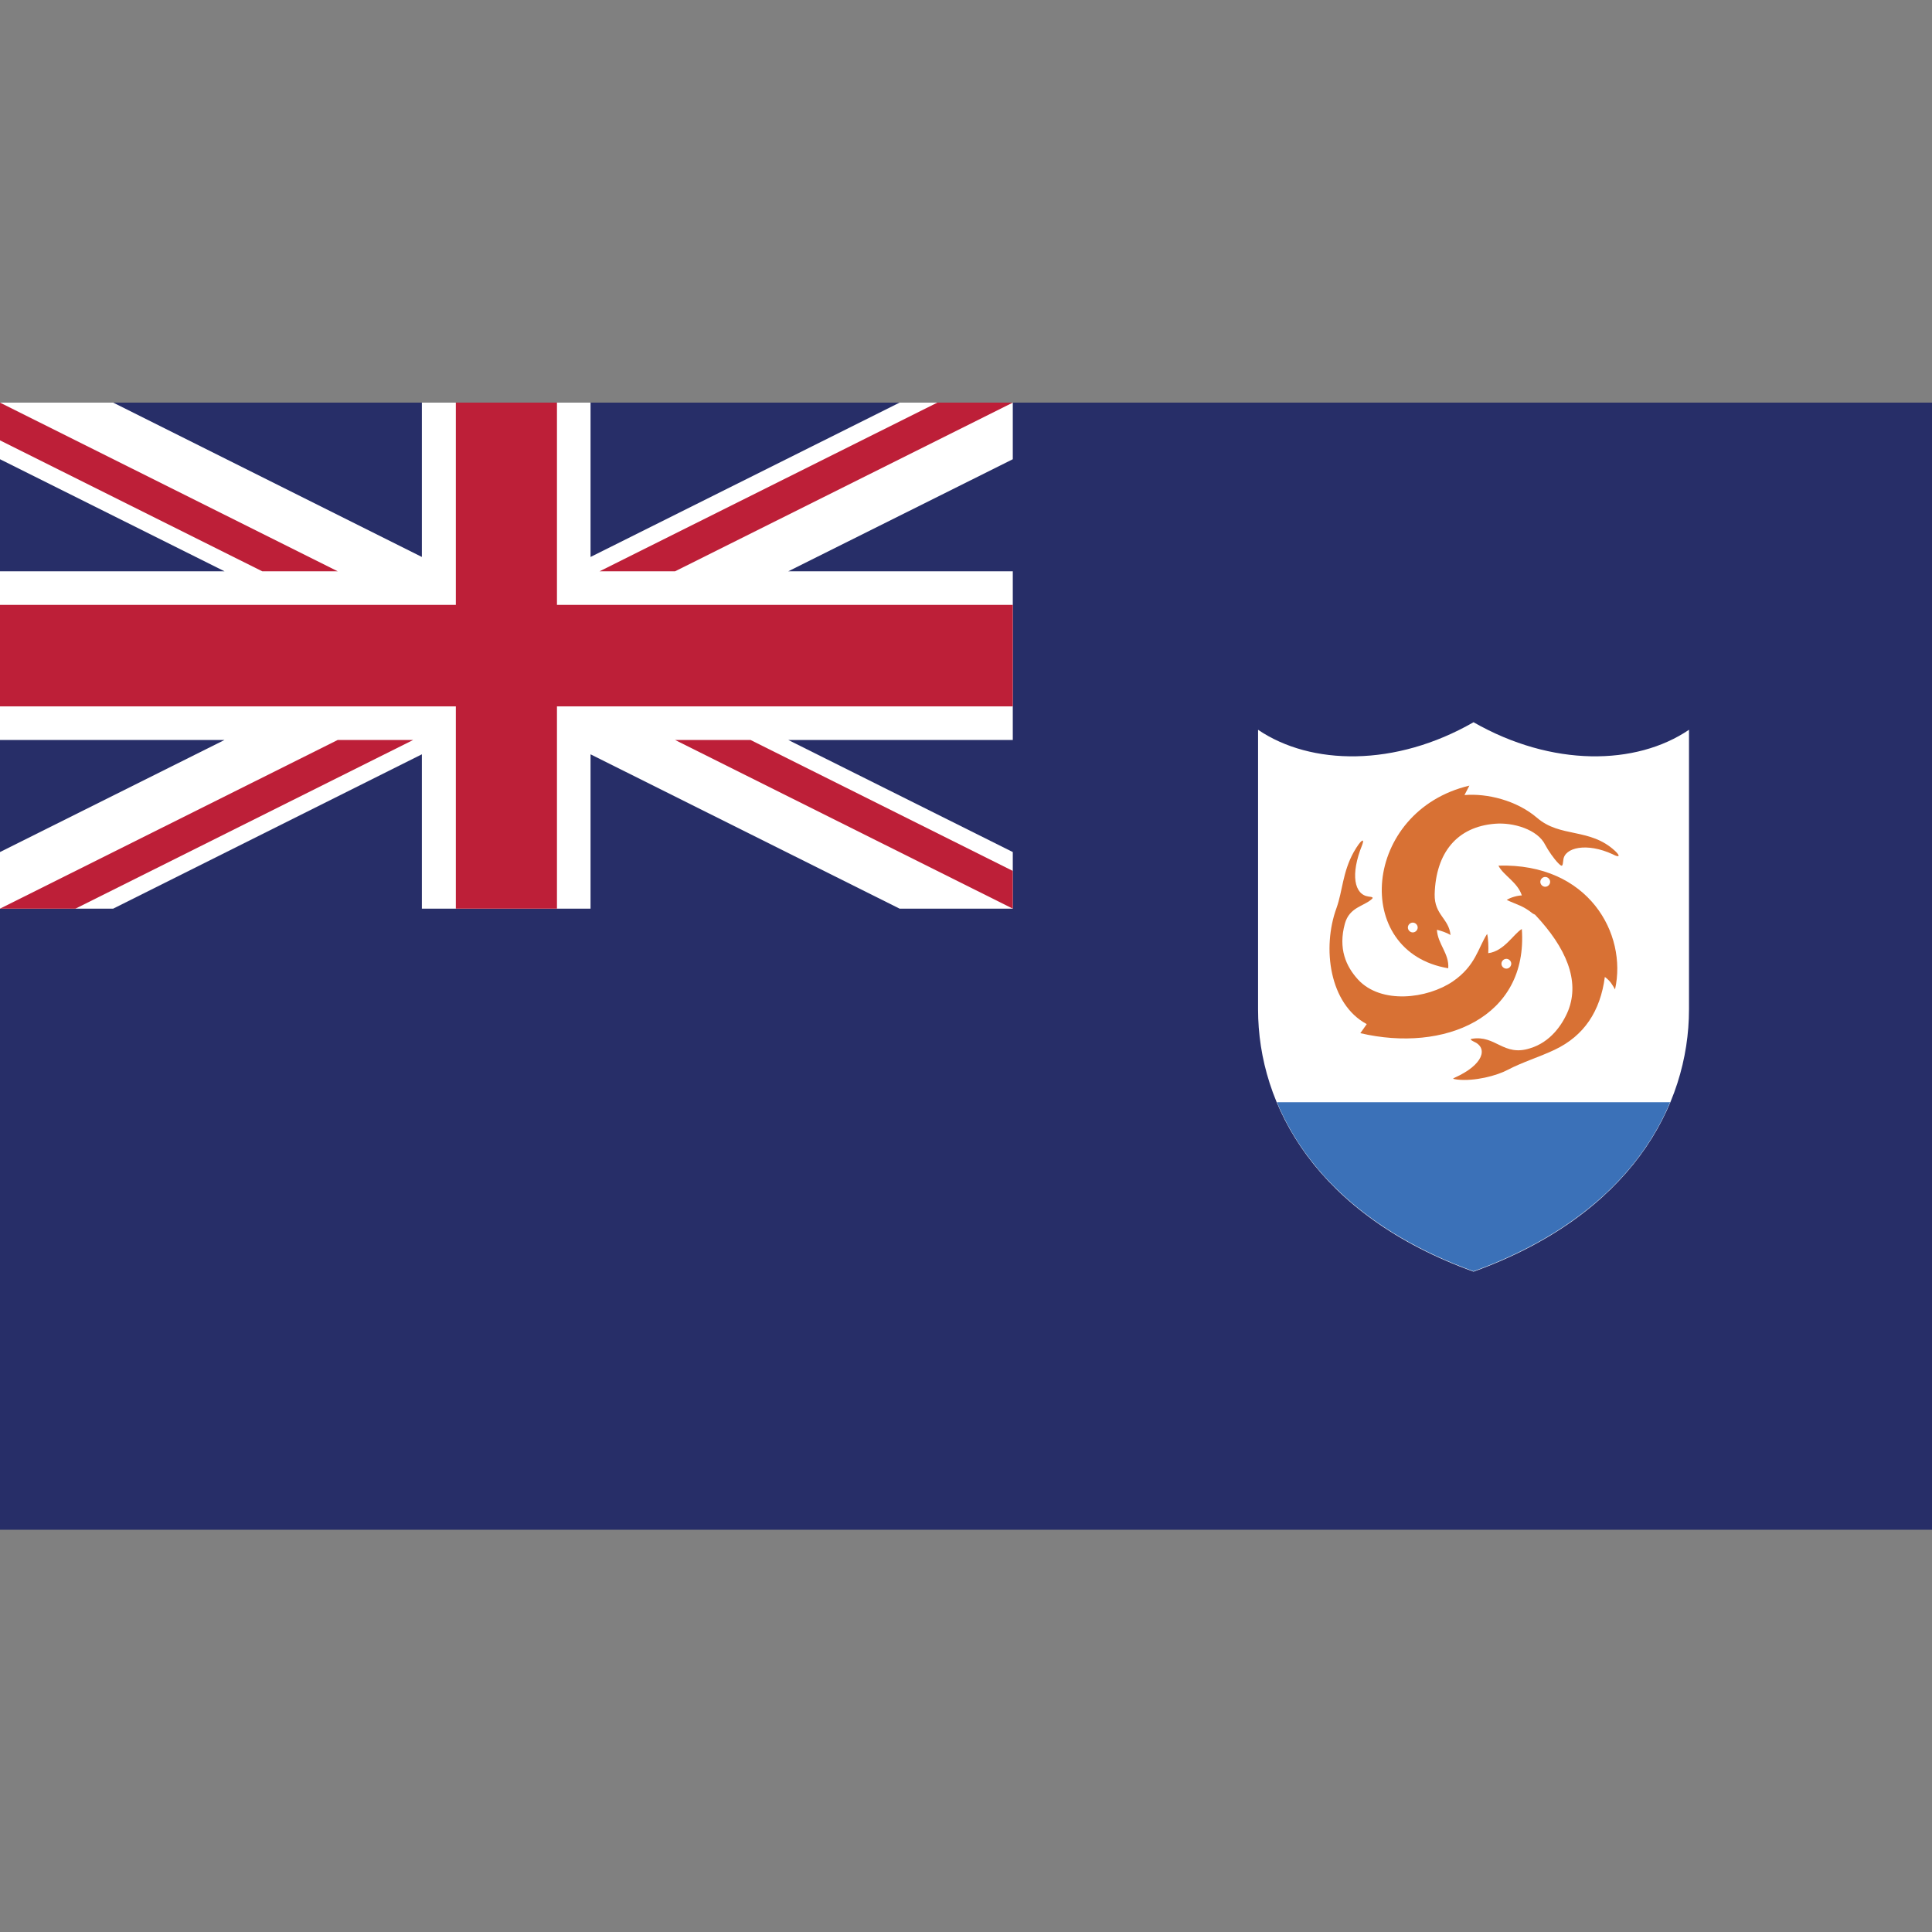 <?xml version="1.0" ?>
<svg id="Layer_1" style="enable-background:new 0 0 512 512;" version="1.1" viewBox="0 0 512 512" xml:space="preserve"
     xmlns="http://www.w3.org/2000/svg"><rect x="0" y="0" width="512" height="512" fill="#808080" stroke="none"/><style type="text/css">
	.st0 {
    fill: #272E68;
  }

  .st1 {
    fill: #FFFFFF;
  }

  .st2 {
    fill: #BD1F38;
  }

  .st3 {
    fill: #3B71B8;
  }

  .st4 {
    fill: #D87134;
  }
</style>
  <g id="XMLID_1_"><rect class="st0" height="298.7" id="XMLID_17_" width="512" y="106.7"/>
    <polygon class="st1" id="XMLID_16_"
             points="238.4,106.7 156.5,147.6 156.5,106.7 111.8,106.7 111.8,147.6 30,106.7 0,106.7    0,121.7 59.5,151.4 0,151.4 0,196.1 59.5,196.1 0,225.8 0,240.8 30,240.8 111.8,199.9 111.8,240.8 156.5,240.8 156.5,199.9    238.4,240.8 268.4,240.8 268.4,225.8 208.9,196.1 268.4,196.1 268.4,151.4 208.9,151.4 268.4,121.7 268.4,106.7  "/>
    <polygon class="st2" id="XMLID_15_" points="268.4,106.7 248.4,106.7 158.9,151.4 178.9,151.4  "/>
    <polygon class="st2" id="XMLID_14_" points="0,106.7 0,116.7 69.5,151.4 89.5,151.4  "/>
    <polygon class="st2" id="XMLID_13_" points="89.5,196.1 0,240.8 20,240.8 109.5,196.1  "/>
    <polygon class="st2" id="XMLID_12_" points="178.9,196.1 268.4,240.8 268.4,230.8 198.9,196.1  "/>
    <polygon class="st2" id="XMLID_11_"
             points="120.8,106.7 120.8,160.3 0,160.3 0,187.2 120.8,187.2 120.8,240.8 147.6,240.8    147.6,187.2 268.4,187.2 268.4,160.3 147.6,160.3 147.6,106.7  "/>
    <path class="st1"
          d="M390.5,191.4c-20.7,11.9-43.1,11.5-57.1,2v74.1c0,25.7,15.6,54.5,57.1,69.5   c41.5-15,57.1-43.8,57.1-69.5v-74.1C433.6,202.9,411.3,203.3,390.5,191.4"
          id="XMLID_10_"/>
    <path class="st3" d="M338.4,292.1c7.4,17.8,23.7,34.5,52.1,44.8c28.4-10.3,44.7-27,52.1-44.8H338.4z" id="XMLID_9_"/>
    <path class="st4"
          d="M428,225.5c-6.7-6.2-14.5-3.4-20.7-8.8c-5.4-4.6-13.2-6.5-19.2-6c0.4-0.8,0.9-1.7,1.3-2.5   c-28.3,6.7-31.4,44.1-5.6,48.4c0.3-3.9-2.8-6.4-3-10.2c1.2,0.3,2.7,0.8,3.6,1.4c-0.4-4.4-4.3-5.3-4.2-10.8c0.3-11,5.9-17.9,16-18.7   c4.8-0.4,11.3,1.5,13.3,5.6c0.8,1.5,2.3,3.7,3.5,4.9c1.1,1.1,1.1,0.7,1.3-0.9c0.3-3.3,6.2-4.7,13.1-1.5   C429.3,227.4,429.4,226.8,428,225.5"
          id="XMLID_8_"/>
    <path class="st4"
          d="M403.3,246.2c-2.1,1.2-4.7,5.9-8.9,6.4c0.1-1.5,0-4.1-0.3-5.1c-2.4,3.7-3,8.4-9.1,12.6   c-6.8,4.6-19,6.1-25.1-0.5c-3.2-3.5-5.3-8.2-3.5-14.8c1.2-4.4,5-4.6,7.1-6.5c0.6-0.5,0.1-0.6-0.8-0.7c-3.8-0.5-4.9-5.8-1.7-13.7   c0.7-1.8-0.2-1.7-2.3,2c-2.9,5.3-2.9,10.2-4.5,14.7c-3.9,10.6-1.9,25.5,8,30.8c-0.5,0.7-1.1,1.6-1.7,2.4   C382.7,279,405,269.7,403.3,246.2"
          id="XMLID_7_"/>
    <path class="st4"
          d="M397.1,229.4c1.3,2.6,5.1,4.4,6.2,7.9c-1,0-3,0.5-4,1.2c2.8,1.3,4.3,1.5,6.9,3.6l0.6,0.3   c8.3,8.8,11.9,17.5,8.8,25.4c-1.6,3.9-4.8,8.4-10.1,10c-7.1,2.3-9.1-3.6-15.5-2.5c-0.5,0.1-0.1,0.4,0.5,0.7c4,1.7,2.6,6.2-5,9.6   c-0.6,0.3-0.6,0.3,0.7,0.5c4.6,0.5,10.4-1,13.4-2.6c3.8-2,8.4-3.4,12.4-5.3c7.8-3.7,12.1-10.2,13.3-19.3c1.5,1.1,2,2.1,2.7,3.3   C431.3,247.5,421,228.7,397.1,229.4"
          id="XMLID_6_"/>
    <path class="st1"
          d="M374.4,244.5c0.7,0,1.3,0.6,1.3,1.3c0,0.7-0.6,1.3-1.3,1.3c-0.7,0-1.3-0.6-1.3-1.3   C373.1,245.1,373.7,244.5,374.4,244.5"
          id="XMLID_5_"/>
    <path class="st1"
          d="M399.2,254.1c-0.7,0-1.3,0.6-1.3,1.3c0,0.7,0.6,1.3,1.3,1.3c0.7,0,1.3-0.6,1.3-1.3   C400.5,254.7,399.9,254.1,399.2,254.1"
          id="XMLID_4_"/>
    <path class="st1"
          d="M409.5,232.4c-0.7,0-1.3,0.6-1.3,1.3c0,0.7,0.6,1.3,1.3,1.3c0.7,0,1.3-0.6,1.3-1.3   C410.8,233,410.2,232.4,409.5,232.4"
          id="XMLID_3_"/></g></svg>

